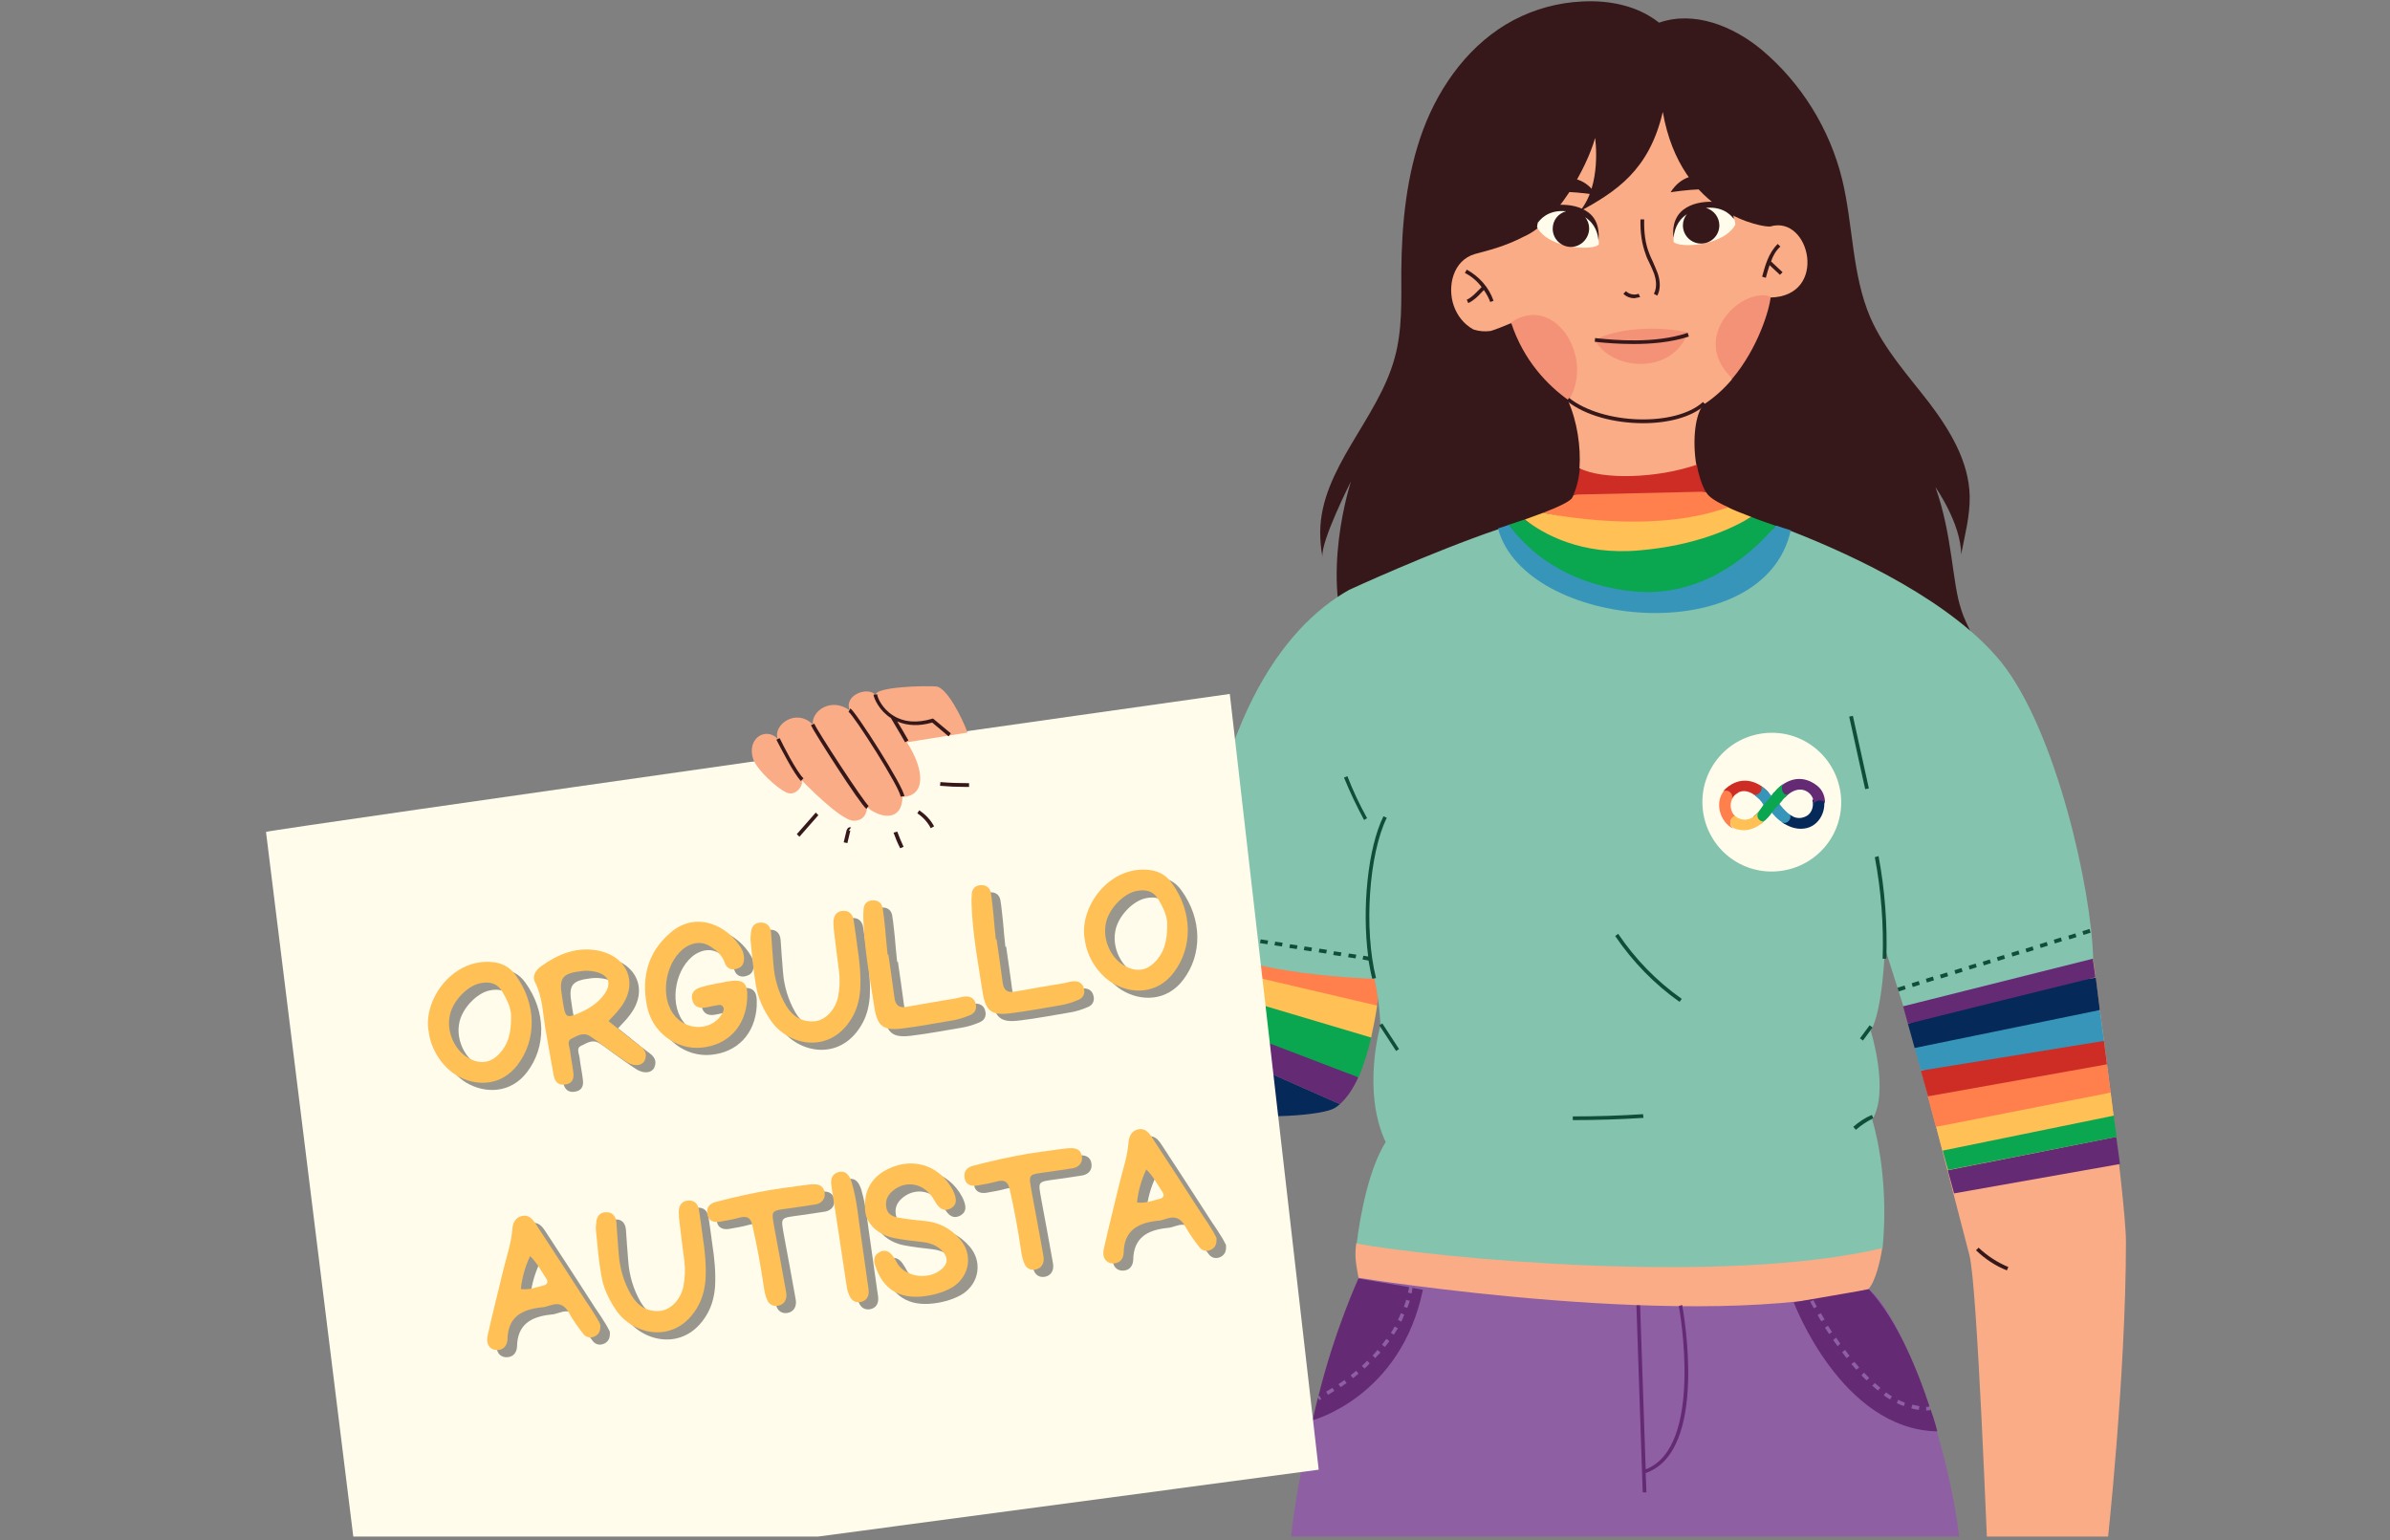 <svg xmlns="http://www.w3.org/2000/svg" xmlns:xlink="http://www.w3.org/1999/xlink" width="450" zoomAndPan="magnify" viewBox="0 0 337.5 217.5" height="290" preserveAspectRatio="xMidYMid meet" version="1.0"><rect x="0" y="0" width="337.5" height="217.5" fill="#808080" stroke="none"/><defs><g/><clipPath id="31cc801868"><path d="M 181 176 L 278 176 L 278 217 L 181 217 Z M 181 176 " clip-rule="nonzero"/></clipPath><clipPath id="0af7026949"><path d="M 191 135 L 300.402 135 L 300.402 217 L 191 217 Z M 191 135 " clip-rule="nonzero"/></clipPath><clipPath id="833c5230be"><path d="M 37.367 28 L 246 28 L 246 217 L 37.367 217 Z M 37.367 28 " clip-rule="nonzero"/></clipPath></defs><path fill="#36181a" d="M 279.723 93.117 C 279.879 94.062 279.879 95.059 279.355 95.848 C 278.777 96.637 277.777 97.004 276.887 97.266 C 266.801 100.258 256.086 100.996 245.684 99.473 C 242.637 99 239.539 98.367 236.438 98.684 C 232.973 99.051 229.82 100.523 226.617 101.836 C 219.68 104.723 212.223 106.824 204.762 106.141 C 197.777 105.457 191.789 100.207 188.426 94.008 C 190.949 95.586 192.367 95.586 190.789 92.012 C 186.219 81.668 190.789 67.961 190.789 67.961 C 190.789 67.961 186.484 76.414 186.746 78.672 C 186.535 77.52 186.43 76.309 186.43 75.156 C 186.484 66.176 194.574 59.242 196.938 50.574 C 198.039 46.637 197.883 42.488 197.883 38.391 C 197.934 31.562 198.617 24.633 200.98 18.277 C 203.398 11.871 207.703 6.039 213.746 2.836 C 216.738 1.262 220.051 0.367 223.41 0.211 C 227.246 0 231.238 0.789 234.285 3.203 C 239.223 1.469 244.738 3.676 248.781 7.039 C 254.352 11.711 258.395 18.223 260.129 25.312 C 261.703 31.773 261.496 38.758 264.121 44.852 C 266.066 49.316 269.426 52.992 272.422 56.879 C 275.363 60.766 278.043 65.176 278.148 70.062 C 278.199 72.844 277.465 75.574 276.938 78.305 C 276.938 73.945 273.312 68.801 273.312 68.801 C 275.73 75.574 275.68 82.453 276.938 86.027 C 276.938 86.027 276.938 86.027 276.938 86.078 C 277.676 88.441 279.25 90.594 279.723 93.117 Z M 279.723 93.117 " fill-opacity="1" fill-rule="nonzero"/><g clip-path="url(#31cc801868)"><path fill="#8f5fa3" d="M 197.305 176.203 C 197.305 176.203 259.395 178.828 263.859 182.031 C 268.324 185.234 276.098 205.086 277.043 221.211 C 216.109 228.562 181.965 221 181.965 221 C 183.227 201.305 191.84 180.457 191.84 180.457 Z M 197.305 176.203 " fill-opacity="1" fill-rule="nonzero"/></g><path fill="#ff7f4d" d="M 164.367 134.973 C 174.242 125.207 189.426 115.648 189.426 115.648 L 198.566 128.723 L 195.781 133.082 C 195.359 134.605 195.047 138.125 194.469 142.012 L 191.527 143.273 Z M 164.367 134.973 " fill-opacity="1" fill-rule="nonzero"/><g clip-path="url(#0af7026949)"><path fill="#faac86" d="M 265.801 176.203 C 265.539 178.094 264.805 181.035 263.859 182.031 C 240.641 188.332 191.84 180.457 191.84 180.457 C 191.473 178.355 191.262 177.516 191.527 175.52 C 202.871 177.621 243.059 179.145 265.801 176.203 Z M 268.797 142.168 C 270.32 146.793 276.938 172.895 278.094 177.199 C 279.25 181.508 280.617 219.32 280.773 221.422 L 297.531 218.586 C 297.531 218.586 300.211 194.32 300.211 175.309 C 300.211 169.375 295.586 135.5 295.586 135.5 Z M 268.797 142.168 " fill-opacity="1" fill-rule="nonzero"/></g><path fill="#84c3ae" d="M 295.586 135.445 C 295.586 135.445 277.148 141.277 268.797 142.168 L 266.172 133.871 C 266.172 133.871 265.906 142.641 264.176 145.582 C 264.176 145.582 266.852 154.09 264.383 158.137 C 264.383 158.137 266.852 165.645 265.855 176.254 C 243.371 181.609 202.926 177.672 191.578 175.625 C 192.102 171.477 193.312 165.066 195.676 161.285 C 192.262 154.039 194.941 144.797 194.941 144.797 C 194.941 144.797 194.836 141.645 194.098 138.23 C 194.098 138.23 175.555 137.758 168.832 132.875 C 170.828 102.516 181.07 88.602 190.527 83.297 C 190.527 83.297 202.137 77.938 211.594 74.734 C 230.766 85.188 247.207 72.793 252.934 74.996 C 262.23 78.621 275.781 85.082 282.613 93.535 C 290.387 103.254 295.375 125.73 295.586 135.445 Z M 295.586 135.445 " fill-opacity="1" fill-rule="nonzero"/><path fill="#fffceb" d="M 259.973 112.547 C 260.391 117.957 256.348 122.633 250.938 123.051 C 245.527 123.473 240.852 119.43 240.43 114.02 C 240.012 108.609 244.055 103.934 249.465 103.516 C 254.875 103.094 259.551 107.191 259.973 112.547 Z M 259.973 112.547 " fill-opacity="1" fill-rule="nonzero"/><path fill="#ff7f4d" d="M 217.895 72.426 C 219.945 71.637 221.676 70.848 221.992 70.324 C 222.098 70.164 222.148 70.062 222.203 69.902 L 230.711 67.906 L 240.902 69.484 C 240.957 69.535 240.957 69.59 241.008 69.641 C 241.324 70.113 242.059 70.742 244.055 71.637 C 233.551 76.414 222.52 73.316 217.895 72.426 Z M 245.16 115.383 C 244.16 114.648 244.055 112.758 245.367 112.023 C 245.422 112.023 245.422 111.973 245.473 111.973 L 244.211 111.027 C 244.055 111.129 243.949 111.234 243.793 111.34 C 241.953 112.918 242.742 116.121 244.844 117.066 C 243.898 116.488 244.527 115.07 245.16 115.383 Z M 298.055 154.301 L 297.531 150.309 L 283.293 151.676 L 272.211 154.828 L 273.367 159.133 L 283.977 158.398 Z M 298.055 154.301 " fill-opacity="1" fill-rule="nonzero"/><path fill="#ce2d25" d="M 222.203 69.852 C 222.676 68.801 222.992 67.488 223.098 66.016 C 228.035 67.695 234.129 67.172 239.59 65.543 C 239.852 67.016 240.273 68.379 240.852 69.43 Z M 244.477 113.125 L 244.371 113.125 Z M 243.793 111.289 C 243.582 111.445 243.426 111.656 243.32 111.812 C 243.688 111.395 244.789 111.812 244.582 112.758 C 244.738 112.445 245 112.18 245.367 111.973 C 246.473 111.34 247.629 112.023 248.469 112.863 L 249.727 111.867 C 248.047 110.082 245.734 109.609 243.793 111.289 Z M 243.266 111.918 C 243.215 111.973 243.266 111.973 243.266 111.918 Z M 297.531 150.309 L 297.109 147 L 282.559 146.688 L 271.266 151.254 L 272.262 154.828 Z M 297.531 150.309 " fill-opacity="1" fill-rule="nonzero"/><path fill="#3795b9" d="M 250.777 74.211 C 251.41 74.418 252.145 74.684 252.879 74.891 C 249.098 92.066 215.32 88.863 211.539 74.629 C 212.012 74.473 212.539 74.316 213.117 74.105 C 214.797 76.309 219.578 81.195 230.137 82.508 C 241.062 83.875 248.258 77.098 250.777 74.211 Z M 247.469 112.023 L 247.469 112.129 C 247.469 112.129 247.523 112.129 247.523 112.18 Z M 253.246 115.332 C 252.566 115.016 251.883 114.336 251.25 113.492 C 251.41 113.336 251.566 113.125 251.723 112.918 L 250.57 111.812 C 250.41 111.973 250.254 112.18 250.148 112.391 C 249.676 111.762 249.152 111.289 248.574 110.922 C 249.152 111.5 248.309 112.496 247.574 112.18 C 248.203 112.547 248.73 113.125 249.047 113.703 C 248.887 113.965 248.68 114.23 248.52 114.438 L 249.203 115.91 C 249.832 115.332 250.199 114.754 250.199 114.754 C 250.199 114.754 250.883 115.699 252.039 116.383 L 253.09 115.961 Z M 297.109 147 L 296.531 142.641 L 281.668 143.008 L 270.371 147.945 L 271.266 151.203 Z M 297.109 147 " fill-opacity="1" fill-rule="nonzero"/><path fill="#052959" d="M 254.77 117.012 C 253.562 117.172 252.512 116.699 251.723 116.172 L 251.723 116.121 C 252.301 116.539 253.145 115.543 252.723 115.07 C 253.457 115.543 254.191 115.699 255.035 115.281 C 255.82 114.91 256.191 113.863 255.926 112.969 L 257.398 112.34 C 258.133 114.23 256.977 116.75 254.77 117.012 Z M 254.77 117.012 " fill-opacity="1" fill-rule="nonzero"/><path fill="#104e39" d="M 194.309 138.125 L 193.785 138.23 C 193.574 137.441 193.418 136.551 193.258 135.656 L 192.418 135.5 L 192.523 134.973 L 193.207 135.078 C 192.312 128.305 193.152 119.742 195.359 115.281 L 195.832 115.488 C 193.312 120.637 192.578 131.141 194.309 138.125 Z M 228.508 131.875 L 228.086 132.191 C 230.555 135.816 233.602 138.965 237.172 141.488 L 237.488 141.066 C 233.918 138.547 230.922 135.445 228.508 131.875 Z M 264.75 121.059 C 265.645 125.785 266.012 130.613 265.855 135.395 L 266.379 135.395 C 266.539 130.562 266.172 125.68 265.277 120.898 Z M 263.91 111.34 L 261.652 101.098 L 261.129 101.203 L 263.387 111.445 Z M 193.051 115.543 C 192 113.652 191.055 111.656 190.266 109.609 L 189.793 109.816 C 190.633 111.867 191.578 113.863 192.629 115.805 Z M 261.707 159.133 L 262.074 159.555 C 262.809 158.922 263.648 158.344 264.543 157.926 L 264.332 157.453 C 263.332 157.871 262.492 158.449 261.707 159.133 Z M 194.781 144.797 L 197.145 148.418 L 197.566 148.156 L 195.203 144.531 Z M 222.098 157.664 L 222.098 158.188 C 225.406 158.188 228.77 158.082 232.078 157.871 L 232.027 157.348 C 228.77 157.559 225.406 157.664 222.098 157.664 Z M 286.027 133.977 L 286.184 134.5 L 287.184 134.188 L 287.023 133.66 Z M 288.023 133.348 L 288.18 133.871 L 289.18 133.555 L 289.02 133.031 Z M 284.031 134.555 L 284.188 135.078 L 285.188 134.766 L 285.027 134.238 Z M 281.98 135.184 L 282.141 135.711 L 283.137 135.395 L 282.98 134.871 Z M 290.02 132.715 L 290.176 133.242 L 291.176 132.926 L 291.016 132.402 Z M 295.062 131.191 L 294.062 131.508 L 294.223 132.031 L 295.219 131.719 Z M 292.066 132.137 L 292.227 132.664 L 293.223 132.348 L 293.066 131.824 Z M 271.949 138.23 L 272.105 138.754 L 273.105 138.441 L 272.945 137.914 Z M 277.988 136.391 L 278.148 136.918 L 279.145 136.602 L 278.988 136.078 Z M 273.945 137.652 L 274.102 138.18 L 275.102 137.863 L 274.941 137.336 Z M 275.992 137.023 L 276.152 137.547 L 277.148 137.234 L 276.992 136.707 Z M 267.957 139.492 L 268.113 140.016 L 269.113 139.699 L 268.953 139.176 Z M 279.984 135.816 L 280.145 136.34 L 281.141 136.023 L 280.984 135.5 Z M 269.953 138.859 L 270.109 139.387 L 271.109 139.07 L 270.949 138.547 Z M 182.07 133.871 L 183.121 134.027 L 183.227 133.504 L 182.176 133.348 Z M 179.969 133.504 L 181.02 133.66 L 181.125 133.137 L 180.074 132.98 Z M 177.922 133.188 L 178.973 133.348 L 179.074 132.82 L 178.027 132.664 Z M 184.117 134.188 L 185.168 134.344 L 185.273 133.82 L 184.223 133.66 Z M 186.219 134.5 L 187.27 134.66 L 187.375 134.133 L 186.324 133.977 Z M 190.371 135.184 L 191.422 135.344 L 191.527 134.816 L 190.477 134.66 Z M 188.27 134.871 L 189.32 135.027 L 189.426 134.5 L 188.375 134.344 Z M 263.07 146.949 L 264.438 145.109 L 264.016 144.797 L 262.652 146.633 Z M 263.07 146.949 " fill-opacity="1" fill-rule="nonzero"/><path fill="#052959" d="M 189.215 155.93 C 189.004 156.141 188.742 156.297 188.531 156.453 C 185.223 158.555 155.016 159.133 156.066 147.578 C 156.227 145.949 157.016 144.113 158.223 142.223 Z M 296.531 142.641 L 295.953 138.074 L 281.141 140.172 L 269.426 144.586 L 270.371 148 Z M 296.531 142.641 " fill-opacity="1" fill-rule="nonzero"/><path fill="#642a74" d="M 272.578 199.152 C 272.367 199.152 272.211 199.207 272 199.207 L 272 198.68 C 272.16 198.68 272.316 198.68 272.473 198.629 C 271.004 194.109 268.008 186.441 263.91 182.082 L 253.301 183.922 C 253.301 183.922 260.023 201.883 273.578 202.145 C 273.578 202.145 273.262 200.832 272.578 198.891 Z M 256.137 184.762 C 255.82 184.184 255.613 183.816 255.613 183.816 L 256.086 183.605 C 256.086 183.605 256.242 183.977 256.559 184.551 Z M 257.188 186.602 C 256.977 186.285 256.82 185.969 256.664 185.707 L 257.137 185.445 C 257.293 185.707 257.449 186.023 257.66 186.34 Z M 258.289 188.387 C 258.082 188.07 257.922 187.809 257.711 187.492 L 258.133 187.23 C 258.289 187.492 258.5 187.809 258.711 188.125 Z M 259.5 190.121 C 259.289 189.805 259.078 189.543 258.867 189.227 L 259.289 188.91 C 259.5 189.176 259.656 189.488 259.867 189.75 Z M 260.758 191.801 C 260.551 191.539 260.34 191.223 260.129 190.961 L 260.551 190.645 C 260.758 190.906 260.969 191.223 261.18 191.484 Z M 262.125 193.43 C 261.914 193.164 261.652 192.902 261.441 192.641 L 261.863 192.324 C 262.074 192.586 262.336 192.852 262.547 193.113 Z M 263.598 194.949 C 263.332 194.688 263.07 194.477 262.859 194.215 L 263.227 193.848 C 263.492 194.109 263.703 194.375 263.965 194.582 Z M 265.172 196.371 C 264.91 196.16 264.648 195.898 264.383 195.688 L 264.75 195.32 C 265.016 195.527 265.277 195.793 265.539 196 Z M 266.906 197.629 C 266.59 197.473 266.328 197.262 266.012 197.051 L 266.328 196.633 C 266.645 196.844 266.906 197.051 267.168 197.211 Z M 268.848 198.574 C 268.535 198.469 268.168 198.312 267.852 198.156 L 268.062 197.684 C 268.375 197.84 268.691 197.996 269.008 198.102 Z M 270.949 199.102 C 270.582 199.047 270.266 198.996 269.898 198.891 L 270.059 198.363 C 270.371 198.469 270.738 198.523 271.055 198.574 Z M 199.352 182.66 L 198.828 182.555 C 198.934 182.188 198.934 181.926 198.984 181.77 L 191.84 180.562 C 191.84 180.562 188.531 187.652 186.168 197.211 L 186.324 197.105 L 186.586 197.578 L 186.324 197.734 L 186.113 197.367 C 185.852 198.418 185.59 199.469 185.379 200.57 C 185.379 200.57 197.828 197.262 200.93 182.137 L 199.457 181.875 C 199.457 181.98 199.406 182.242 199.352 182.66 Z M 187.535 197 L 187.27 196.527 C 187.586 196.371 187.848 196.16 188.164 196 L 188.426 196.422 C 188.109 196.633 187.848 196.789 187.535 197 Z M 189.32 195.898 L 189.004 195.477 C 189.32 195.266 189.582 195.109 189.844 194.898 L 190.16 195.32 C 189.898 195.477 189.633 195.688 189.32 195.898 Z M 191.055 194.637 L 190.738 194.215 C 191 194.004 191.262 193.797 191.527 193.586 L 191.84 194.004 C 191.578 194.215 191.316 194.426 191.055 194.637 Z M 192.68 193.27 L 192.312 192.902 C 192.578 192.641 192.84 192.43 193.051 192.168 L 193.418 192.535 C 193.207 192.797 192.945 193.059 192.68 193.27 Z M 194.203 191.801 L 193.836 191.434 C 194.098 191.168 194.309 190.906 194.52 190.645 L 194.941 191.012 C 194.676 191.273 194.414 191.539 194.203 191.801 Z M 195.57 190.223 L 195.148 189.91 C 195.359 189.648 195.57 189.332 195.781 189.07 L 196.199 189.383 C 196.043 189.648 195.781 189.91 195.57 190.223 Z M 196.832 188.492 L 196.41 188.23 C 196.621 187.914 196.777 187.652 196.938 187.336 L 197.41 187.598 C 197.199 187.859 197.043 188.176 196.832 188.492 Z M 197.883 186.652 L 197.41 186.391 C 197.566 186.074 197.723 185.762 197.828 185.445 L 198.301 185.656 C 198.195 185.969 198.039 186.285 197.883 186.652 Z M 198.723 184.711 L 198.25 184.551 C 198.355 184.184 198.512 183.871 198.566 183.555 L 199.09 183.711 C 198.984 183.977 198.879 184.344 198.723 184.711 Z M 237.543 184.289 C 237.699 185.129 241.324 204.93 232.395 208.027 L 232.5 210.758 L 231.973 210.758 L 231.082 184.344 L 231.605 184.344 L 232.395 207.504 C 240.691 204.352 237.121 184.605 237.07 184.449 Z M 189.215 155.93 L 158.223 142.273 C 158.695 141.539 159.273 140.75 159.852 139.965 L 188.848 148.105 L 191.789 152.199 C 191.105 153.672 190.266 154.984 189.215 155.93 Z M 252.145 112.547 C 252.094 112.602 252.039 112.652 252.039 112.652 L 251.148 111.289 C 252.723 109.816 254.719 109.504 256.559 110.922 C 257.398 111.551 257.766 112.547 257.711 113.547 C 257.555 112.758 256.137 112.969 256.137 113.652 C 256.191 112.918 255.82 112.074 255.035 111.707 C 253.984 111.184 252.879 111.762 252.145 112.547 Z M 256.031 113.703 C 256.031 113.703 256.086 113.703 256.031 113.703 C 256.086 113.703 256.031 113.703 256.031 113.703 Z M 269.426 144.586 L 268.742 142.117 L 295.535 135.395 L 295.902 138.02 L 281.457 141.59 Z M 299.367 164.387 L 275.941 168.535 L 275.047 165.277 L 298.844 160.551 Z M 299.367 164.387 " fill-opacity="1" fill-rule="nonzero"/><path fill="#0aa650" d="M 159.852 139.91 C 160.531 139.02 161.32 138.074 162.215 137.18 L 190.527 143.902 L 193.625 146.527 C 193.152 148.523 192.578 150.469 191.84 152.148 L 188.109 150.73 Z M 230.082 83.453 C 241.062 84.82 248.258 77.098 250.777 74.262 C 249.465 73.789 248.309 73.422 247.312 73 C 244.738 74.578 239.59 75.312 231.555 75.996 C 223.41 76.73 217.949 75.418 215.27 73.371 C 214.48 73.633 213.746 73.895 213.062 74.105 C 214.742 76.363 219.473 82.141 230.082 83.453 Z M 251.672 113.074 C 251.672 113.02 251.723 113.02 251.723 112.969 C 251.777 112.918 251.777 112.918 251.828 112.863 C 251.934 112.758 252.039 112.652 252.094 112.547 C 252.25 112.391 252.461 112.234 252.617 112.074 C 251.777 112.652 251.305 111.129 251.883 110.656 C 251.516 110.922 251.094 111.234 250.777 111.602 C 250.57 111.867 250.359 112.129 250.148 112.391 C 249.992 112.602 249.359 113.336 249.047 113.652 C 248.574 114.387 248.102 114.965 247.574 115.332 C 247.836 115.699 248.203 116.172 248.574 116.383 C 249.465 115.754 250.043 114.965 250.199 114.754 C 250.199 114.754 250.199 114.703 250.254 114.703 C 250.57 114.281 250.988 113.809 251.305 113.492 C 251.355 113.391 251.461 113.336 251.516 113.23 C 251.566 113.18 251.566 113.18 251.672 113.074 C 251.621 113.125 251.672 113.074 251.672 113.074 Z M 298.895 160.551 L 298.477 157.504 L 284.398 159.344 L 274.312 162.391 L 275.102 165.227 Z M 298.895 160.551 " fill-opacity="1" fill-rule="nonzero"/><path fill="#ffc055" d="M 162.215 137.18 C 162.898 136.445 163.633 135.711 164.367 134.973 L 194.469 142.012 C 194.258 143.48 193.941 145.059 193.625 146.527 Z M 231.5 77.727 C 239.539 77.047 244.738 74.578 247.312 73 C 245.945 72.477 244.844 72.055 244.004 71.637 C 234.602 75.051 222.52 73.316 217.895 72.426 C 217.055 72.738 216.16 73.055 215.32 73.371 C 217.949 75.418 223.305 78.465 231.5 77.727 Z M 249.254 115.91 C 248.836 116.328 247.68 115.488 248.414 114.598 C 247.574 115.594 246.629 116.066 245.473 115.543 C 245.367 115.488 245.262 115.438 245.16 115.332 C 244.527 115.016 243.898 116.434 244.844 116.961 C 245.16 117.117 245.473 117.172 245.895 117.223 C 247.312 117.379 248.469 116.594 249.254 115.91 Z M 298.477 157.559 L 298.055 154.301 L 273.418 159.133 L 274.312 162.496 Z M 298.477 157.559 " fill-opacity="1" fill-rule="nonzero"/><path fill="#faac86" d="M 205.289 43.172 C 204.344 40.441 205.184 36.762 208.281 35.871 C 210.227 35.344 212.484 34.82 215.215 33.402 C 219.785 31.406 224.043 23.793 225.25 19.484 C 225.25 19.484 226.246 26.156 223.043 29.883 C 228.191 27.047 232.867 24.105 234.809 15.809 C 237.383 30.512 249.203 32.141 249.992 31.984 C 255.613 30.305 258.238 41.859 249.992 42.016 C 247.102 43.852 244.477 45.953 244.582 53.57 C 243.477 54.883 242.164 56.09 240.641 57.09 C 239.379 58.297 238.961 62.184 239.539 65.648 C 234.074 67.539 226.301 67.801 223.043 66.121 C 223.254 63.129 222.727 59.504 221.414 56.562 C 220.891 51.258 217.738 49.156 213.379 45.641 C 213.062 45.797 210.805 46.691 210.488 46.742 C 209.699 46.848 208.859 46.793 208.074 46.531 C 206.707 45.797 205.762 44.535 205.289 43.172 Z M 205.289 43.172 " fill-opacity="1" fill-rule="nonzero"/><path fill="#f49278" d="M 225.25 48.004 C 228.191 46.375 234.023 45.953 238.383 46.953 C 235.965 53.254 227.297 52.152 225.25 48.004 Z M 213.379 45.535 C 215.164 50.996 218.629 54.461 221.414 56.457 C 221.414 56.512 221.469 56.562 221.469 56.617 C 225.301 50.629 219.578 41.332 213.379 45.535 Z M 244.633 53.465 C 248.258 49.156 249.887 43.695 250.043 41.91 C 246.105 40.387 238.383 47.582 244.633 53.465 Z M 244.633 53.465 " fill-opacity="1" fill-rule="nonzero"/><g clip-path="url(#833c5230be)"><path fill="#fffceb" d="M 37.562 117.484 C 38.453 117.117 173.664 98 173.664 98 L 186.219 207.555 L 50.957 225.621 Z M 236.332 34.137 C 236.965 35.082 243.371 34.82 245.055 31.723 C 244.844 28.414 239.645 28.414 237.91 29.621 C 236.176 30.828 236.332 34.137 236.332 34.137 Z M 224.199 29.988 C 222.414 28.727 217.266 28.781 217.055 32.09 C 218.684 35.188 225.145 35.449 225.773 34.504 C 225.723 34.504 225.984 31.25 224.199 29.988 Z M 224.199 29.988 " fill-opacity="1" fill-rule="nonzero"/></g><path fill="#faac86" d="M 109.844 104.355 C 109.055 102.516 112.312 99.891 114.781 102.309 C 114.57 100.418 117.355 98.422 119.98 100.312 C 119.141 98.105 122.605 96.898 123.656 98.16 C 123.449 97.004 130.75 96.793 132.219 96.949 C 133.691 97.109 135.793 101.203 136.633 103.461 L 128.07 104.828 C 130.75 109.031 130.59 112.445 127.441 112.547 C 127.387 115.91 124.551 115.699 122.449 114.02 C 122.449 114.02 122.449 115.91 120.559 115.91 C 118.668 115.91 113.203 110.184 113.203 110.184 C 113.52 110.816 112.418 112.547 111.051 111.918 C 109.684 111.289 106.953 108.766 106.375 107.246 C 105.379 104.305 108.109 102.57 109.844 104.355 Z M 109.844 104.355 " fill-opacity="1" fill-rule="nonzero"/><path fill="#36181a" d="M 245.422 27.414 C 242.898 26.102 236.91 26.996 235.914 27.152 C 238.695 22.688 244.422 25.473 245.422 27.414 Z M 225.406 27.52 C 222.625 23.055 216.949 25.84 215.898 27.781 C 218.473 26.469 224.41 27.363 225.406 27.52 Z M 131.641 102.043 L 133.953 103.988 L 134.27 103.566 L 131.746 101.469 L 131.59 101.52 C 129.438 102.148 127.598 101.992 126.125 101.047 C 124.602 100.102 123.922 98.578 123.867 98.055 L 123.344 98.105 C 123.449 98.734 124.184 100.363 125.812 101.414 C 125.969 101.73 127.02 103.41 127.809 104.828 L 128.281 104.566 C 127.754 103.621 127.125 102.57 126.703 101.887 C 128.176 102.516 129.805 102.57 131.641 102.043 Z M 232.918 37.133 C 233.18 37.656 233.391 38.18 233.602 38.707 C 233.812 39.336 234.074 40.543 233.551 41.488 L 234.023 41.754 C 234.496 40.914 234.496 39.758 234.074 38.551 C 233.863 37.973 233.602 37.445 233.391 36.922 C 233.18 36.5 233.023 36.133 232.867 35.715 C 232.34 34.398 232.133 32.773 232.184 30.984 L 231.656 30.984 C 231.605 32.879 231.867 34.504 232.395 35.922 C 232.5 36.289 232.707 36.711 232.918 37.133 Z M 225.723 47.793 L 225.25 47.738 L 225.195 48.266 L 225.668 48.316 C 226.668 48.422 228.508 48.582 230.66 48.582 C 233.078 48.582 235.914 48.371 238.488 47.531 L 238.328 47.004 C 233.652 48.582 227.875 48.004 225.723 47.793 Z M 120.086 100.051 L 119.824 100.523 C 120.559 100.996 127.07 111.184 127.176 112.496 L 127.703 112.445 C 127.598 111.027 120.82 100.469 120.086 100.051 Z M 126.18 117.59 C 126.441 118.324 126.758 119.113 127.125 119.797 L 127.598 119.586 C 127.281 118.902 126.965 118.168 126.703 117.434 Z M 231.605 41.961 L 231.395 41.488 C 230.816 41.699 230.082 41.594 229.609 41.121 L 229.242 41.488 C 229.66 41.91 230.238 42.121 230.766 42.121 C 231.082 42.066 231.344 42.016 231.605 41.961 Z M 119.875 116.855 C 119.719 116.906 119.613 117.117 119.559 117.223 L 119.141 118.957 L 119.664 119.062 L 120.086 117.273 C 120.031 117.328 119.93 117.328 119.875 117.273 L 120.191 116.855 C 120.086 116.855 119.98 116.801 119.875 116.855 Z M 113.465 109.922 C 112.469 108.977 110.473 105.039 110.105 104.25 L 109.633 104.461 C 110.211 105.562 112.102 109.293 113.098 110.289 Z M 112.52 117.801 L 112.891 118.168 L 115.566 115.121 L 115.199 114.754 Z M 114.988 102.203 L 114.516 102.414 C 114.887 103.305 121.453 113.598 122.344 114.23 L 122.66 113.809 C 121.977 113.285 115.359 103.148 114.988 102.203 Z M 221.574 56.195 L 221.258 56.617 C 223.883 58.715 228.035 59.766 232.027 59.766 C 235.547 59.766 238.906 58.926 240.852 57.141 L 240.484 56.773 C 236.598 60.293 226.352 59.977 221.574 56.195 Z M 237.699 29.621 C 236.227 30.777 236.176 32.613 236.332 33.559 C 236.438 32.668 236.754 31.195 238.223 30.25 C 237.855 30.672 237.648 31.25 237.648 31.828 C 237.648 33.246 238.801 34.398 240.219 34.398 C 241.641 34.398 242.793 33.246 242.793 31.828 C 242.793 30.672 242.008 29.672 240.902 29.359 C 243.582 29.094 244.684 30.723 244.844 30.934 C 244.844 30.145 244.004 28.621 244.004 28.621 C 243.688 28.781 240.117 27.781 237.699 29.621 Z M 244.895 30.984 Z M 251.41 34.82 L 251.043 34.453 C 249.727 35.715 249.254 37.551 248.836 39.074 L 249.359 39.23 C 249.52 38.652 249.676 38.078 249.887 37.445 L 251.355 38.812 L 251.723 38.445 L 250.098 36.922 C 250.359 36.133 250.777 35.398 251.41 34.82 Z M 279.406 176.203 L 279.039 176.57 C 280.301 177.777 281.77 178.773 283.398 179.406 L 283.609 178.934 C 282.086 178.301 280.617 177.355 279.406 176.203 Z M 207.125 38.078 L 206.863 38.551 C 207.809 39.023 208.598 39.703 209.227 40.543 L 208.859 40.914 C 208.336 41.438 207.809 42.016 207.125 42.332 L 207.336 42.805 C 208.125 42.434 208.703 41.859 209.227 41.281 L 209.543 40.965 C 209.91 41.488 210.227 42.066 210.438 42.645 L 210.91 42.488 C 210.277 40.598 208.859 39.023 207.125 38.078 Z M 129.805 114.438 L 129.539 114.859 C 130.328 115.383 131.012 116.121 131.434 116.961 L 131.906 116.699 C 131.434 115.805 130.695 115.016 129.805 114.438 Z M 132.797 110.449 L 132.746 110.973 C 133.902 111.078 135.055 111.129 136.211 111.129 C 136.422 111.129 136.633 111.129 136.844 111.129 L 136.844 110.605 C 135.477 110.605 134.109 110.555 132.797 110.449 Z M 224.41 32.246 C 224.41 31.668 224.199 31.09 223.832 30.672 C 225.301 31.617 225.668 33.086 225.723 33.98 C 225.828 33.035 225.828 31.195 224.355 30.039 C 221.941 28.203 218.367 29.199 218.055 29.094 C 218.055 29.094 217.16 30.617 217.211 31.406 C 217.371 31.195 218.473 29.566 221.152 29.832 C 220.051 30.145 219.262 31.09 219.262 32.301 C 219.262 33.719 220.418 34.871 221.836 34.871 C 223.254 34.871 224.41 33.664 224.41 32.246 Z M 217.16 31.406 Z M 217.16 31.406 " fill-opacity="1" fill-rule="nonzero"/><g fill="#000000" fill-opacity="0.4"><g transform="translate(62.518, 155.107)"><g><path d="M 3.25 -2.254 C 5.902 -0.641 9.586 -0.613 11.926 -3.719 C 14.641 -7.289 14.59 -12.293 11.68 -16.324 C 10.793 -17.59 9.598 -18.16 8.086 -18.246 C 2.484 -18.574 -1.48 -12.676 -0.629 -8.355 C -0.316 -5.922 1.191 -3.547 3.25 -2.254 Z M 2.312 -10.488 C 2.617 -12.574 4.75 -14.859 6.656 -15.238 C 7.93 -15.5 9.051 -15.273 9.773 -14.016 C 10.309 -13.109 10.816 -12.199 10.996 -10.918 C 11.031 -9.125 10.945 -7.207 9.598 -5.57 C 8.363 -4.062 6.887 -3.719 5.219 -4.547 C 3.172 -5.539 1.902 -8.168 2.312 -10.488 Z M 2.312 -10.488 "/></g></g></g><g fill="#000000" fill-opacity="0.4"><g transform="translate(78.12, 152.913)"><g><path d="M 3.117 1.25 C 4.074 1.09 4.305 0.402 4.191 -0.426 C 4.066 -1.496 3.84 -2.527 3.719 -3.574 C 3.641 -4.137 3.234 -4.895 3.926 -5.211 C 4.715 -5.594 5.535 -6.172 6.488 -5.598 C 7.203 -5.152 7.848 -4.645 8.543 -4.145 C 9.633 -3.371 10.73 -2.543 11.867 -1.832 C 12.902 -1.242 13.941 -1.414 14.273 -2.145 C 14.727 -3.188 14.176 -3.816 13.332 -4.379 C 11.961 -5.414 10.633 -6.535 9.164 -7.691 C 9.727 -8.34 10.305 -8.859 10.738 -9.465 C 13.52 -12.934 11.895 -16.93 7.457 -17.695 C 4.527 -18.18 1.98 -17.113 -0.348 -15.453 C -1.09 -14.914 -1.703 -14.062 -1.191 -13.129 C -0.168 -11.09 -0.137 -8.918 0.227 -6.734 C 0.59 -4.523 1.016 -2.27 1.406 -0.062 C 1.574 0.922 2.137 1.441 3.117 1.25 Z M 2.617 -11.047 C 2.117 -13.809 2.602 -14.449 5.418 -14.766 C 5.977 -14.844 6.609 -14.797 7.199 -14.688 C 9.25 -14.242 9.727 -12.973 8.41 -11.289 C 7.422 -10.008 6.031 -9.238 4.559 -8.652 C 3.324 -8.148 3.078 -8.332 2.828 -9.715 C 2.742 -10.137 2.676 -10.621 2.617 -11.047 Z M 2.617 -11.047 "/></g></g></g><g fill="#000000" fill-opacity="0.4"><g transform="translate(93.214, 150.792)"><g><path d="M 7.152 -1.824 C 10.945 -2.164 13.434 -4.832 13.648 -8.73 C 13.762 -11.008 13.145 -11.547 10.852 -11.168 C 10.453 -11.113 10.086 -11.008 9.742 -10.934 L 9.738 -10.957 C 8.863 -10.781 7.934 -10.621 7.074 -10.34 C 6.207 -10.109 5.586 -9.477 5.922 -8.461 C 6.141 -7.676 6.789 -7.328 7.668 -7.48 C 8.227 -7.559 8.723 -7.711 9.23 -7.781 C 9.578 -7.832 9.992 -7.996 10.238 -7.598 C 10.484 -7.195 10.211 -6.828 10.039 -6.504 C 8.5 -4.082 4.836 -4.168 3.148 -6.68 C 1.266 -9.414 2.223 -14.234 4.992 -16.039 C 6.098 -16.711 7.273 -16.852 8.41 -16.141 C 9.309 -15.559 10.078 -14.93 10.48 -13.816 C 10.73 -13.004 11.457 -12.672 12.309 -13.008 C 13.145 -13.289 13.281 -14.043 13.168 -14.848 C 13.133 -15.113 13.031 -15.453 12.887 -15.707 C 11.094 -18.941 6.512 -21.32 2.754 -18.012 C -0.406 -15.281 -1.293 -11.723 -0.52 -7.773 C 0.172 -4 3.633 -1.492 7.152 -1.824 Z M 7.152 -1.824 "/></g></g></g><g fill="#000000" fill-opacity="0.4"><g transform="translate(108.709, 148.614)"><g><path d="M 12.855 -3.715 C 13.633 -4.969 13.984 -6.324 14.109 -7.758 C 14.23 -9.82 14.027 -11.836 13.715 -13.859 C 13.535 -15.145 13.391 -16.375 13.184 -17.652 C 13.035 -18.504 12.527 -19.031 11.637 -18.961 C 10.723 -18.887 10.352 -18.238 10.332 -17.391 C 10.324 -16.871 10.371 -16.332 10.449 -15.797 C 10.672 -14.004 10.871 -12.207 11.125 -10.391 C 11.266 -9.211 11.219 -7.98 10.977 -6.801 C 10.602 -5.004 9.227 -3.559 7.754 -3.379 C 5.898 -3.199 4.582 -4.023 3.625 -5.605 C 2.582 -7.418 2.012 -9.328 1.855 -11.402 C 1.727 -12.91 1.625 -14.422 1.52 -15.934 C 1.422 -16.816 0.914 -17.348 0.047 -17.305 C -0.855 -17.316 -1.277 -16.656 -1.324 -15.805 C -1.355 -15.445 -1.414 -15.086 -1.359 -14.711 C -1.145 -12.59 -0.984 -10.488 -0.609 -8.414 C -0.328 -6.602 0.477 -4.945 1.504 -3.453 C 3.871 0.027 9.73 1.383 12.855 -3.715 Z M 12.855 -3.715 "/></g></g></g><g fill="#000000" fill-opacity="0.4"><g transform="translate(124.604, 146.379)"><g><path d="M 4.125 -0.117 C 6.508 -0.398 8.867 -0.867 11.266 -1.258 C 12.09 -1.398 12.871 -1.645 13.645 -1.973 C 14.348 -2.207 14.723 -2.832 14.535 -3.57 C 14.375 -4.336 13.805 -4.691 13.023 -4.637 C 12.594 -4.602 12.125 -4.457 11.699 -4.367 C 9.355 -3.984 7.098 -3.586 4.785 -3.18 C 3.668 -2.969 3.172 -3.414 3.043 -4.516 C 2.781 -6.574 2.473 -8.574 2.195 -10.551 L 2.086 -10.535 C 1.945 -11.742 1.852 -12.984 1.742 -14.168 C 1.629 -15.16 1.551 -16.102 1.383 -17.113 C 1.254 -17.828 0.727 -18.273 -0.082 -18.215 C -0.836 -18.164 -1.312 -17.66 -1.312 -16.898 C -1.359 -16.453 -1.348 -15.992 -1.344 -15.559 C -1.207 -11.301 -0.402 -7.137 0.23 -3.004 C 0.645 -0.445 1.504 0.227 4.125 -0.117 Z M 4.125 -0.117 "/></g></g></g><g fill="#000000" fill-opacity="0.4"><g transform="translate(139.885, 144.231)"><g><path d="M 4.125 -0.117 C 6.508 -0.398 8.867 -0.867 11.266 -1.258 C 12.09 -1.398 12.871 -1.645 13.645 -1.973 C 14.348 -2.207 14.723 -2.832 14.535 -3.57 C 14.375 -4.336 13.805 -4.691 13.023 -4.637 C 12.594 -4.602 12.125 -4.457 11.699 -4.367 C 9.355 -3.984 7.098 -3.586 4.785 -3.18 C 3.668 -2.969 3.172 -3.414 3.043 -4.516 C 2.781 -6.574 2.473 -8.574 2.195 -10.551 L 2.086 -10.535 C 1.945 -11.742 1.852 -12.984 1.742 -14.168 C 1.629 -15.16 1.551 -16.102 1.383 -17.113 C 1.254 -17.828 0.727 -18.273 -0.082 -18.215 C -0.836 -18.164 -1.312 -17.66 -1.312 -16.898 C -1.359 -16.453 -1.348 -15.992 -1.344 -15.559 C -1.207 -11.301 -0.402 -7.137 0.23 -3.004 C 0.645 -0.445 1.504 0.227 4.125 -0.117 Z M 4.125 -0.117 "/></g></g></g><g fill="#000000" fill-opacity="0.4"><g transform="translate(155.167, 142.083)"><g><path d="M 3.25 -2.254 C 5.902 -0.641 9.586 -0.613 11.926 -3.719 C 14.641 -7.289 14.59 -12.293 11.68 -16.324 C 10.793 -17.59 9.598 -18.16 8.086 -18.246 C 2.484 -18.574 -1.48 -12.676 -0.629 -8.355 C -0.316 -5.922 1.191 -3.547 3.25 -2.254 Z M 2.312 -10.488 C 2.617 -12.574 4.75 -14.859 6.656 -15.238 C 7.93 -15.5 9.051 -15.273 9.773 -14.016 C 10.309 -13.109 10.816 -12.199 10.996 -10.918 C 11.031 -9.125 10.945 -7.207 9.598 -5.57 C 8.363 -4.062 6.887 -3.719 5.219 -4.547 C 3.172 -5.539 1.902 -8.168 2.312 -10.488 Z M 2.312 -10.488 "/></g></g></g><g fill="#ffc055" fill-opacity="1"><g transform="translate(61.171, 154.092)"><g><path d="M 3.25 -2.254 C 5.902 -0.641 9.586 -0.613 11.926 -3.719 C 14.641 -7.289 14.59 -12.293 11.68 -16.324 C 10.793 -17.59 9.598 -18.16 8.086 -18.246 C 2.484 -18.574 -1.48 -12.676 -0.629 -8.355 C -0.316 -5.922 1.191 -3.547 3.25 -2.254 Z M 2.312 -10.488 C 2.617 -12.574 4.75 -14.859 6.656 -15.238 C 7.93 -15.5 9.051 -15.273 9.773 -14.016 C 10.309 -13.109 10.816 -12.199 10.996 -10.918 C 11.031 -9.125 10.945 -7.207 9.598 -5.57 C 8.363 -4.062 6.887 -3.719 5.219 -4.547 C 3.172 -5.539 1.902 -8.168 2.312 -10.488 Z M 2.312 -10.488 "/></g></g></g><g fill="#ffc055" fill-opacity="1"><g transform="translate(76.773, 151.899)"><g><path d="M 3.117 1.25 C 4.074 1.09 4.305 0.402 4.191 -0.426 C 4.066 -1.496 3.84 -2.527 3.719 -3.574 C 3.641 -4.137 3.234 -4.895 3.926 -5.211 C 4.715 -5.594 5.535 -6.172 6.488 -5.598 C 7.203 -5.152 7.848 -4.645 8.543 -4.145 C 9.633 -3.371 10.73 -2.543 11.867 -1.832 C 12.902 -1.242 13.941 -1.414 14.273 -2.145 C 14.727 -3.188 14.176 -3.816 13.332 -4.379 C 11.961 -5.414 10.633 -6.535 9.164 -7.691 C 9.727 -8.34 10.305 -8.859 10.738 -9.465 C 13.52 -12.934 11.895 -16.93 7.457 -17.695 C 4.527 -18.18 1.98 -17.113 -0.348 -15.453 C -1.09 -14.914 -1.703 -14.062 -1.191 -13.129 C -0.168 -11.09 -0.137 -8.918 0.227 -6.734 C 0.59 -4.523 1.016 -2.27 1.406 -0.062 C 1.574 0.922 2.137 1.441 3.117 1.25 Z M 2.617 -11.047 C 2.117 -13.809 2.602 -14.449 5.418 -14.766 C 5.977 -14.844 6.609 -14.797 7.199 -14.688 C 9.25 -14.242 9.727 -12.973 8.41 -11.289 C 7.422 -10.008 6.031 -9.238 4.559 -8.652 C 3.324 -8.148 3.078 -8.332 2.828 -9.715 C 2.742 -10.137 2.676 -10.621 2.617 -11.047 Z M 2.617 -11.047 "/></g></g></g><g fill="#ffc055" fill-opacity="1"><g transform="translate(91.867, 149.777)"><g><path d="M 7.152 -1.824 C 10.945 -2.164 13.434 -4.832 13.648 -8.73 C 13.762 -11.008 13.145 -11.547 10.852 -11.168 C 10.453 -11.113 10.086 -11.008 9.742 -10.934 L 9.738 -10.957 C 8.863 -10.781 7.934 -10.621 7.074 -10.34 C 6.207 -10.109 5.586 -9.477 5.922 -8.461 C 6.141 -7.676 6.789 -7.328 7.668 -7.48 C 8.227 -7.559 8.723 -7.711 9.23 -7.781 C 9.578 -7.832 9.992 -7.996 10.238 -7.598 C 10.484 -7.195 10.211 -6.828 10.039 -6.504 C 8.5 -4.082 4.836 -4.168 3.148 -6.68 C 1.266 -9.414 2.223 -14.234 4.992 -16.039 C 6.098 -16.711 7.273 -16.852 8.41 -16.141 C 9.309 -15.559 10.078 -14.93 10.48 -13.816 C 10.73 -13.004 11.457 -12.672 12.309 -13.008 C 13.145 -13.289 13.281 -14.043 13.168 -14.848 C 13.133 -15.113 13.031 -15.453 12.887 -15.707 C 11.094 -18.941 6.512 -21.32 2.754 -18.012 C -0.406 -15.281 -1.293 -11.723 -0.52 -7.773 C 0.172 -4 3.633 -1.492 7.152 -1.824 Z M 7.152 -1.824 "/></g></g></g><g fill="#ffc055" fill-opacity="1"><g transform="translate(107.362, 147.599)"><g><path d="M 12.855 -3.715 C 13.633 -4.969 13.984 -6.324 14.109 -7.758 C 14.23 -9.82 14.027 -11.836 13.715 -13.859 C 13.535 -15.145 13.391 -16.375 13.184 -17.652 C 13.035 -18.504 12.527 -19.031 11.637 -18.961 C 10.723 -18.887 10.352 -18.238 10.332 -17.391 C 10.324 -16.871 10.371 -16.332 10.449 -15.797 C 10.672 -14.004 10.871 -12.207 11.125 -10.391 C 11.266 -9.211 11.219 -7.98 10.977 -6.801 C 10.602 -5.004 9.227 -3.559 7.754 -3.379 C 5.898 -3.199 4.582 -4.023 3.625 -5.605 C 2.582 -7.418 2.012 -9.328 1.855 -11.402 C 1.727 -12.91 1.625 -14.422 1.52 -15.934 C 1.422 -16.816 0.914 -17.348 0.047 -17.305 C -0.855 -17.316 -1.277 -16.656 -1.324 -15.805 C -1.355 -15.445 -1.414 -15.086 -1.359 -14.711 C -1.145 -12.59 -0.984 -10.488 -0.609 -8.414 C -0.328 -6.602 0.477 -4.945 1.504 -3.453 C 3.871 0.027 9.73 1.383 12.855 -3.715 Z M 12.855 -3.715 "/></g></g></g><g fill="#ffc055" fill-opacity="1"><g transform="translate(123.258, 145.364)"><g><path d="M 4.125 -0.117 C 6.508 -0.398 8.867 -0.867 11.266 -1.258 C 12.09 -1.398 12.871 -1.645 13.645 -1.973 C 14.348 -2.207 14.723 -2.832 14.535 -3.57 C 14.375 -4.336 13.805 -4.691 13.023 -4.637 C 12.594 -4.602 12.125 -4.457 11.699 -4.367 C 9.355 -3.984 7.098 -3.586 4.785 -3.18 C 3.668 -2.969 3.172 -3.414 3.043 -4.516 C 2.781 -6.574 2.473 -8.574 2.195 -10.551 L 2.086 -10.535 C 1.945 -11.742 1.852 -12.984 1.742 -14.168 C 1.629 -15.16 1.551 -16.102 1.383 -17.113 C 1.254 -17.828 0.727 -18.273 -0.082 -18.215 C -0.836 -18.164 -1.312 -17.66 -1.312 -16.898 C -1.359 -16.453 -1.348 -15.992 -1.344 -15.559 C -1.207 -11.301 -0.402 -7.137 0.23 -3.004 C 0.645 -0.445 1.504 0.227 4.125 -0.117 Z M 4.125 -0.117 "/></g></g></g><g fill="#ffc055" fill-opacity="1"><g transform="translate(138.539, 143.216)"><g><path d="M 4.125 -0.117 C 6.508 -0.398 8.867 -0.867 11.266 -1.258 C 12.09 -1.398 12.871 -1.645 13.645 -1.973 C 14.348 -2.207 14.723 -2.832 14.535 -3.57 C 14.375 -4.336 13.805 -4.691 13.023 -4.637 C 12.594 -4.602 12.125 -4.457 11.699 -4.367 C 9.355 -3.984 7.098 -3.586 4.785 -3.18 C 3.668 -2.969 3.172 -3.414 3.043 -4.516 C 2.781 -6.574 2.473 -8.574 2.195 -10.551 L 2.086 -10.535 C 1.945 -11.742 1.852 -12.984 1.742 -14.168 C 1.629 -15.16 1.551 -16.102 1.383 -17.113 C 1.254 -17.828 0.727 -18.273 -0.082 -18.215 C -0.836 -18.164 -1.312 -17.66 -1.312 -16.898 C -1.359 -16.453 -1.348 -15.992 -1.344 -15.559 C -1.207 -11.301 -0.402 -7.137 0.23 -3.004 C 0.645 -0.445 1.504 0.227 4.125 -0.117 Z M 4.125 -0.117 "/></g></g></g><g fill="#ffc055" fill-opacity="1"><g transform="translate(153.82, 141.068)"><g><path d="M 3.25 -2.254 C 5.902 -0.641 9.586 -0.613 11.926 -3.719 C 14.641 -7.289 14.59 -12.293 11.68 -16.324 C 10.793 -17.59 9.598 -18.16 8.086 -18.246 C 2.484 -18.574 -1.48 -12.676 -0.629 -8.355 C -0.316 -5.922 1.191 -3.547 3.25 -2.254 Z M 2.312 -10.488 C 2.617 -12.574 4.75 -14.859 6.656 -15.238 C 7.93 -15.5 9.051 -15.273 9.773 -14.016 C 10.309 -13.109 10.816 -12.199 10.996 -10.918 C 11.031 -9.125 10.945 -7.207 9.598 -5.57 C 8.363 -4.062 6.887 -3.719 5.219 -4.547 C 3.172 -5.539 1.902 -8.168 2.312 -10.488 Z M 2.312 -10.488 "/></g></g></g><g fill="#000000" fill-opacity="0.4"><g transform="translate(69.821, 191.918)"><g><path d="M 15.547 -2.188 C 16.156 -2.516 16.359 -3.008 16.293 -3.871 C 16.152 -4.098 15.984 -4.508 15.742 -4.883 C 15.277 -5.66 14.762 -6.434 14.246 -7.18 C 11.914 -10.801 9.582 -14.395 7.223 -17.988 C 6.738 -18.738 6.184 -19.395 5.23 -19.18 C 4.281 -18.965 3.934 -18.152 3.867 -17.27 C 3.723 -15.371 3.102 -13.594 2.652 -11.762 C 1.895 -8.602 1.086 -5.465 0.387 -2.289 C 0.113 -1.133 0.66 -0.34 1.547 -0.246 C 2.59 -0.172 3.148 -0.852 3.191 -1.73 C 3.234 -4.895 5.184 -5.961 7.945 -6.266 C 8.383 -6.273 8.82 -6.441 9.238 -6.559 C 10.461 -6.973 11.246 -6.621 11.867 -5.508 C 12.453 -4.449 13.164 -3.457 13.895 -2.523 C 14.293 -2.008 14.938 -1.883 15.547 -2.188 Z M 5.074 -8.859 C 5.254 -10.492 5.668 -11.992 6.383 -13.512 C 7.391 -12.535 7.961 -11.391 8.652 -10.344 C 9.023 -9.852 8.777 -9.461 8.246 -9.359 C 7.219 -9.105 6.27 -8.699 5.074 -8.859 Z M 5.074 -8.859 "/></g></g></g><g fill="#000000" fill-opacity="0.4"><g transform="translate(86.865, 189.522)"><g><path d="M 12.855 -3.715 C 13.633 -4.969 13.984 -6.324 14.109 -7.758 C 14.23 -9.82 14.027 -11.836 13.715 -13.859 C 13.535 -15.145 13.391 -16.375 13.184 -17.652 C 13.035 -18.504 12.527 -19.031 11.637 -18.961 C 10.723 -18.887 10.352 -18.238 10.332 -17.391 C 10.324 -16.871 10.371 -16.332 10.449 -15.797 C 10.672 -14.004 10.871 -12.207 11.125 -10.391 C 11.266 -9.211 11.219 -7.98 10.977 -6.801 C 10.602 -5.004 9.227 -3.559 7.754 -3.379 C 5.898 -3.199 4.582 -4.023 3.625 -5.605 C 2.582 -7.418 2.012 -9.328 1.855 -11.402 C 1.727 -12.91 1.625 -14.422 1.52 -15.934 C 1.422 -16.816 0.914 -17.348 0.047 -17.305 C -0.855 -17.316 -1.277 -16.656 -1.324 -15.805 C -1.355 -15.445 -1.414 -15.086 -1.359 -14.711 C -1.145 -12.59 -0.984 -10.488 -0.609 -8.414 C -0.328 -6.602 0.477 -4.945 1.504 -3.453 C 3.871 0.027 9.73 1.383 12.855 -3.715 Z M 12.855 -3.715 "/></g></g></g><g fill="#000000" fill-opacity="0.4"><g transform="translate(102.761, 187.287)"><g><path d="M 8.43 -1.867 C 9.172 -1.996 9.617 -2.523 9.641 -3.316 C 9.641 -3.699 9.539 -4.039 9.484 -4.438 C 8.988 -7.176 8.492 -9.938 7.973 -12.672 C 7.496 -15.465 7.309 -15.25 10.223 -15.656 C 11.426 -15.828 12.652 -16 13.824 -16.191 C 14.668 -16.391 15.156 -16.977 15.035 -17.859 C 14.922 -18.66 14.379 -19.02 13.59 -19.02 C 13.07 -19.027 12.539 -18.953 12.004 -18.879 C 10.531 -18.699 9.012 -18.457 7.543 -18.25 C 4.855 -17.793 2.215 -17.203 -0.441 -16.504 C -1.277 -16.25 -1.684 -15.672 -1.535 -14.797 C -1.375 -13.863 -0.66 -13.609 0.168 -13.727 C 1.152 -13.895 2.086 -14.051 3.055 -14.324 C 4.184 -14.617 4.648 -14.219 4.863 -13.078 C 5.508 -10.227 6.012 -7.438 6.434 -4.609 C 6.523 -3.969 6.656 -3.223 6.961 -2.613 C 7.199 -2.074 7.766 -1.746 8.43 -1.867 Z M 8.43 -1.867 "/></g></g></g><g fill="#000000" fill-opacity="0.4"><g transform="translate(120.5, 184.794)"><g><path d="M 2.383 0.102 C 3.227 -0.098 3.582 -0.695 3.512 -1.582 C 3.492 -1.906 3.422 -2.199 3.383 -2.492 L 2.398 -9.492 C 2.094 -11.273 1.918 -14.082 1.129 -16.777 C 0.734 -18.031 0.125 -18.488 -0.742 -18.258 C -1.785 -17.922 -1.867 -17.145 -1.742 -16.266 C -1 -11.574 -0.312 -6.875 0.402 -2.18 C 0.457 -1.781 0.508 -1.434 0.691 -1.078 C 0.938 -0.297 1.453 0.258 2.383 0.102 Z M 2.383 0.102 "/></g></g></g><g fill="#000000" fill-opacity="0.4"><g transform="translate(124.694, 184.204)"><g><path d="M 7.066 -0.121 C 8.73 -0.301 10.316 -0.852 11.312 -1.508 C 13.648 -3.09 14.039 -6.141 12.195 -8.199 C 10.895 -9.703 9.25 -10.562 7.289 -10.75 C 5.992 -10.867 4.719 -11.016 3.457 -11.246 C 2.652 -11.379 2 -11.75 1.824 -12.598 C 1.652 -13.445 1.871 -14.211 2.543 -14.852 C 4.125 -16.383 6.512 -16.281 7.949 -14.574 C 8.27 -14.238 8.48 -13.887 8.703 -13.484 C 9.23 -12.629 9.84 -11.98 10.934 -12.543 C 11.789 -13.043 11.844 -13.816 11.195 -15.141 C 9.195 -18.891 5.012 -19.965 1.324 -17.703 C -0.695 -16.383 -1.355 -14.492 -1.184 -12.285 C -1.051 -10.367 0.613 -8.805 2.941 -8.34 C 4.258 -8.09 5.613 -7.926 6.941 -7.785 C 8.164 -7.633 9.172 -7.227 9.902 -6.297 C 10.434 -5.633 10.508 -4.91 9.918 -4.254 C 8.273 -2.391 4.805 -2.637 3.434 -4.652 C 3.242 -5.031 2.996 -5.434 2.758 -5.781 C 2.25 -6.473 1.602 -6.816 0.801 -6.324 C -0.008 -5.883 -0.012 -5.121 0.289 -4.344 C 1.34 -1.141 3.637 0.277 7.066 -0.121 Z M 7.066 -0.121 "/></g></g></g><g fill="#000000" fill-opacity="0.4"><g transform="translate(139.094, 182.18)"><g><path d="M 8.43 -1.867 C 9.172 -1.996 9.617 -2.523 9.641 -3.316 C 9.641 -3.699 9.539 -4.039 9.484 -4.438 C 8.988 -7.176 8.492 -9.938 7.973 -12.672 C 7.496 -15.465 7.309 -15.25 10.223 -15.656 C 11.426 -15.828 12.652 -16 13.824 -16.191 C 14.668 -16.391 15.156 -16.977 15.035 -17.859 C 14.922 -18.66 14.379 -19.02 13.59 -19.02 C 13.07 -19.027 12.539 -18.953 12.004 -18.879 C 10.531 -18.699 9.012 -18.457 7.543 -18.25 C 4.855 -17.793 2.215 -17.203 -0.441 -16.504 C -1.277 -16.25 -1.684 -15.672 -1.535 -14.797 C -1.375 -13.863 -0.66 -13.609 0.168 -13.727 C 1.152 -13.895 2.086 -14.051 3.055 -14.324 C 4.184 -14.617 4.648 -14.219 4.863 -13.078 C 5.508 -10.227 6.012 -7.438 6.434 -4.609 C 6.523 -3.969 6.656 -3.223 6.961 -2.613 C 7.199 -2.074 7.766 -1.746 8.43 -1.867 Z M 8.43 -1.867 "/></g></g></g><g fill="#000000" fill-opacity="0.4"><g transform="translate(156.833, 179.687)"><g><path d="M 15.547 -2.188 C 16.156 -2.516 16.359 -3.008 16.293 -3.871 C 16.152 -4.098 15.984 -4.508 15.742 -4.883 C 15.277 -5.66 14.762 -6.434 14.246 -7.18 C 11.914 -10.801 9.582 -14.395 7.223 -17.988 C 6.738 -18.738 6.184 -19.395 5.23 -19.18 C 4.281 -18.965 3.934 -18.152 3.867 -17.27 C 3.723 -15.371 3.102 -13.594 2.652 -11.762 C 1.895 -8.602 1.086 -5.465 0.387 -2.289 C 0.113 -1.133 0.66 -0.34 1.547 -0.246 C 2.59 -0.172 3.148 -0.852 3.191 -1.73 C 3.234 -4.895 5.184 -5.961 7.945 -6.266 C 8.383 -6.273 8.82 -6.441 9.238 -6.559 C 10.461 -6.973 11.246 -6.621 11.867 -5.508 C 12.453 -4.449 13.164 -3.457 13.895 -2.523 C 14.293 -2.008 14.938 -1.883 15.547 -2.188 Z M 5.074 -8.859 C 5.254 -10.492 5.668 -11.992 6.383 -13.512 C 7.391 -12.535 7.961 -11.391 8.652 -10.344 C 9.023 -9.852 8.777 -9.461 8.246 -9.359 C 7.219 -9.105 6.27 -8.699 5.074 -8.859 Z M 5.074 -8.859 "/></g></g></g><g fill="#ffc055" fill-opacity="1"><g transform="translate(68.474, 190.903)"><g><path d="M 15.547 -2.188 C 16.156 -2.516 16.359 -3.008 16.293 -3.871 C 16.152 -4.098 15.984 -4.508 15.742 -4.883 C 15.277 -5.66 14.762 -6.434 14.246 -7.18 C 11.914 -10.801 9.582 -14.395 7.223 -17.988 C 6.738 -18.738 6.184 -19.395 5.23 -19.18 C 4.281 -18.965 3.934 -18.152 3.867 -17.27 C 3.723 -15.371 3.102 -13.594 2.652 -11.762 C 1.895 -8.602 1.086 -5.465 0.387 -2.289 C 0.113 -1.133 0.66 -0.34 1.547 -0.246 C 2.59 -0.172 3.148 -0.852 3.191 -1.73 C 3.234 -4.895 5.184 -5.961 7.945 -6.266 C 8.383 -6.273 8.82 -6.441 9.238 -6.559 C 10.461 -6.973 11.246 -6.621 11.867 -5.508 C 12.453 -4.449 13.164 -3.457 13.895 -2.523 C 14.293 -2.008 14.938 -1.883 15.547 -2.188 Z M 5.074 -8.859 C 5.254 -10.492 5.668 -11.992 6.383 -13.512 C 7.391 -12.535 7.961 -11.391 8.652 -10.344 C 9.023 -9.852 8.777 -9.461 8.246 -9.359 C 7.219 -9.105 6.27 -8.699 5.074 -8.859 Z M 5.074 -8.859 "/></g></g></g><g fill="#ffc055" fill-opacity="1"><g transform="translate(85.519, 188.507)"><g><path d="M 12.855 -3.715 C 13.633 -4.969 13.984 -6.324 14.109 -7.758 C 14.23 -9.82 14.027 -11.836 13.715 -13.859 C 13.535 -15.145 13.391 -16.375 13.184 -17.652 C 13.035 -18.504 12.527 -19.031 11.637 -18.961 C 10.723 -18.887 10.352 -18.238 10.332 -17.391 C 10.324 -16.871 10.371 -16.332 10.449 -15.797 C 10.672 -14.004 10.871 -12.207 11.125 -10.391 C 11.266 -9.211 11.219 -7.98 10.977 -6.801 C 10.602 -5.004 9.227 -3.559 7.754 -3.379 C 5.898 -3.199 4.582 -4.023 3.625 -5.605 C 2.582 -7.418 2.012 -9.328 1.855 -11.402 C 1.727 -12.91 1.625 -14.422 1.52 -15.934 C 1.422 -16.816 0.914 -17.348 0.047 -17.305 C -0.855 -17.316 -1.277 -16.656 -1.324 -15.805 C -1.355 -15.445 -1.414 -15.086 -1.359 -14.711 C -1.145 -12.59 -0.984 -10.488 -0.609 -8.414 C -0.328 -6.602 0.477 -4.945 1.504 -3.453 C 3.871 0.027 9.73 1.383 12.855 -3.715 Z M 12.855 -3.715 "/></g></g></g><g fill="#ffc055" fill-opacity="1"><g transform="translate(101.414, 186.273)"><g><path d="M 8.43 -1.867 C 9.172 -1.996 9.617 -2.523 9.641 -3.316 C 9.641 -3.699 9.539 -4.039 9.484 -4.438 C 8.988 -7.176 8.492 -9.938 7.973 -12.672 C 7.496 -15.465 7.309 -15.25 10.223 -15.656 C 11.426 -15.828 12.652 -16 13.824 -16.191 C 14.668 -16.391 15.156 -16.977 15.035 -17.859 C 14.922 -18.66 14.379 -19.02 13.59 -19.02 C 13.07 -19.027 12.539 -18.953 12.004 -18.879 C 10.531 -18.699 9.012 -18.457 7.543 -18.25 C 4.855 -17.793 2.215 -17.203 -0.441 -16.504 C -1.277 -16.25 -1.684 -15.672 -1.535 -14.797 C -1.375 -13.863 -0.66 -13.609 0.168 -13.727 C 1.152 -13.895 2.086 -14.051 3.055 -14.324 C 4.184 -14.617 4.648 -14.219 4.863 -13.078 C 5.508 -10.227 6.012 -7.438 6.434 -4.609 C 6.523 -3.969 6.656 -3.223 6.961 -2.613 C 7.199 -2.074 7.766 -1.746 8.43 -1.867 Z M 8.43 -1.867 "/></g></g></g><g fill="#ffc055" fill-opacity="1"><g transform="translate(119.153, 183.779)"><g><path d="M 2.383 0.102 C 3.227 -0.098 3.582 -0.695 3.512 -1.582 C 3.492 -1.906 3.422 -2.199 3.383 -2.492 L 2.398 -9.492 C 2.094 -11.273 1.918 -14.082 1.129 -16.777 C 0.734 -18.031 0.125 -18.488 -0.742 -18.258 C -1.785 -17.922 -1.867 -17.145 -1.742 -16.266 C -1 -11.574 -0.312 -6.875 0.402 -2.18 C 0.457 -1.781 0.508 -1.434 0.691 -1.078 C 0.938 -0.297 1.453 0.258 2.383 0.102 Z M 2.383 0.102 "/></g></g></g><g fill="#ffc055" fill-opacity="1"><g transform="translate(123.347, 183.19)"><g><path d="M 7.066 -0.121 C 8.73 -0.301 10.316 -0.852 11.312 -1.508 C 13.648 -3.09 14.039 -6.141 12.195 -8.199 C 10.895 -9.703 9.25 -10.562 7.289 -10.75 C 5.992 -10.867 4.719 -11.016 3.457 -11.246 C 2.652 -11.379 2 -11.75 1.824 -12.598 C 1.652 -13.445 1.871 -14.211 2.543 -14.852 C 4.125 -16.383 6.512 -16.281 7.949 -14.574 C 8.27 -14.238 8.48 -13.887 8.703 -13.484 C 9.23 -12.629 9.84 -11.98 10.934 -12.543 C 11.789 -13.043 11.844 -13.816 11.195 -15.141 C 9.195 -18.891 5.012 -19.965 1.324 -17.703 C -0.695 -16.383 -1.355 -14.492 -1.184 -12.285 C -1.051 -10.367 0.613 -8.805 2.941 -8.34 C 4.258 -8.09 5.613 -7.926 6.941 -7.785 C 8.164 -7.633 9.172 -7.227 9.902 -6.297 C 10.434 -5.633 10.508 -4.91 9.918 -4.254 C 8.273 -2.391 4.805 -2.637 3.434 -4.652 C 3.242 -5.031 2.996 -5.434 2.758 -5.781 C 2.25 -6.473 1.602 -6.816 0.801 -6.324 C -0.008 -5.883 -0.012 -5.121 0.289 -4.344 C 1.34 -1.141 3.637 0.277 7.066 -0.121 Z M 7.066 -0.121 "/></g></g></g><g fill="#ffc055" fill-opacity="1"><g transform="translate(137.747, 181.165)"><g><path d="M 8.43 -1.867 C 9.172 -1.996 9.617 -2.523 9.641 -3.316 C 9.641 -3.699 9.539 -4.039 9.484 -4.438 C 8.988 -7.176 8.492 -9.938 7.973 -12.672 C 7.496 -15.465 7.309 -15.25 10.223 -15.656 C 11.426 -15.828 12.652 -16 13.824 -16.191 C 14.668 -16.391 15.156 -16.977 15.035 -17.859 C 14.922 -18.66 14.379 -19.02 13.59 -19.02 C 13.07 -19.027 12.539 -18.953 12.004 -18.879 C 10.531 -18.699 9.012 -18.457 7.543 -18.25 C 4.855 -17.793 2.215 -17.203 -0.441 -16.504 C -1.277 -16.25 -1.684 -15.672 -1.535 -14.797 C -1.375 -13.863 -0.66 -13.609 0.168 -13.727 C 1.152 -13.895 2.086 -14.051 3.055 -14.324 C 4.184 -14.617 4.648 -14.219 4.863 -13.078 C 5.508 -10.227 6.012 -7.438 6.434 -4.609 C 6.523 -3.969 6.656 -3.223 6.961 -2.613 C 7.199 -2.074 7.766 -1.746 8.43 -1.867 Z M 8.43 -1.867 "/></g></g></g><g fill="#ffc055" fill-opacity="1"><g transform="translate(155.486, 178.672)"><g><path d="M 15.547 -2.188 C 16.156 -2.516 16.359 -3.008 16.293 -3.871 C 16.152 -4.098 15.984 -4.508 15.742 -4.883 C 15.277 -5.66 14.762 -6.434 14.246 -7.18 C 11.914 -10.801 9.582 -14.395 7.223 -17.988 C 6.738 -18.738 6.184 -19.395 5.23 -19.18 C 4.281 -18.965 3.934 -18.152 3.867 -17.27 C 3.723 -15.371 3.102 -13.594 2.652 -11.762 C 1.895 -8.602 1.086 -5.465 0.387 -2.289 C 0.113 -1.133 0.66 -0.34 1.547 -0.246 C 2.59 -0.172 3.148 -0.852 3.191 -1.73 C 3.234 -4.895 5.184 -5.961 7.945 -6.266 C 8.383 -6.273 8.82 -6.441 9.238 -6.559 C 10.461 -6.973 11.246 -6.621 11.867 -5.508 C 12.453 -4.449 13.164 -3.457 13.895 -2.523 C 14.293 -2.008 14.938 -1.883 15.547 -2.188 Z M 5.074 -8.859 C 5.254 -10.492 5.668 -11.992 6.383 -13.512 C 7.391 -12.535 7.961 -11.391 8.652 -10.344 C 9.023 -9.852 8.777 -9.461 8.246 -9.359 C 7.219 -9.105 6.27 -8.699 5.074 -8.859 Z M 5.074 -8.859 "/></g></g></g></svg>